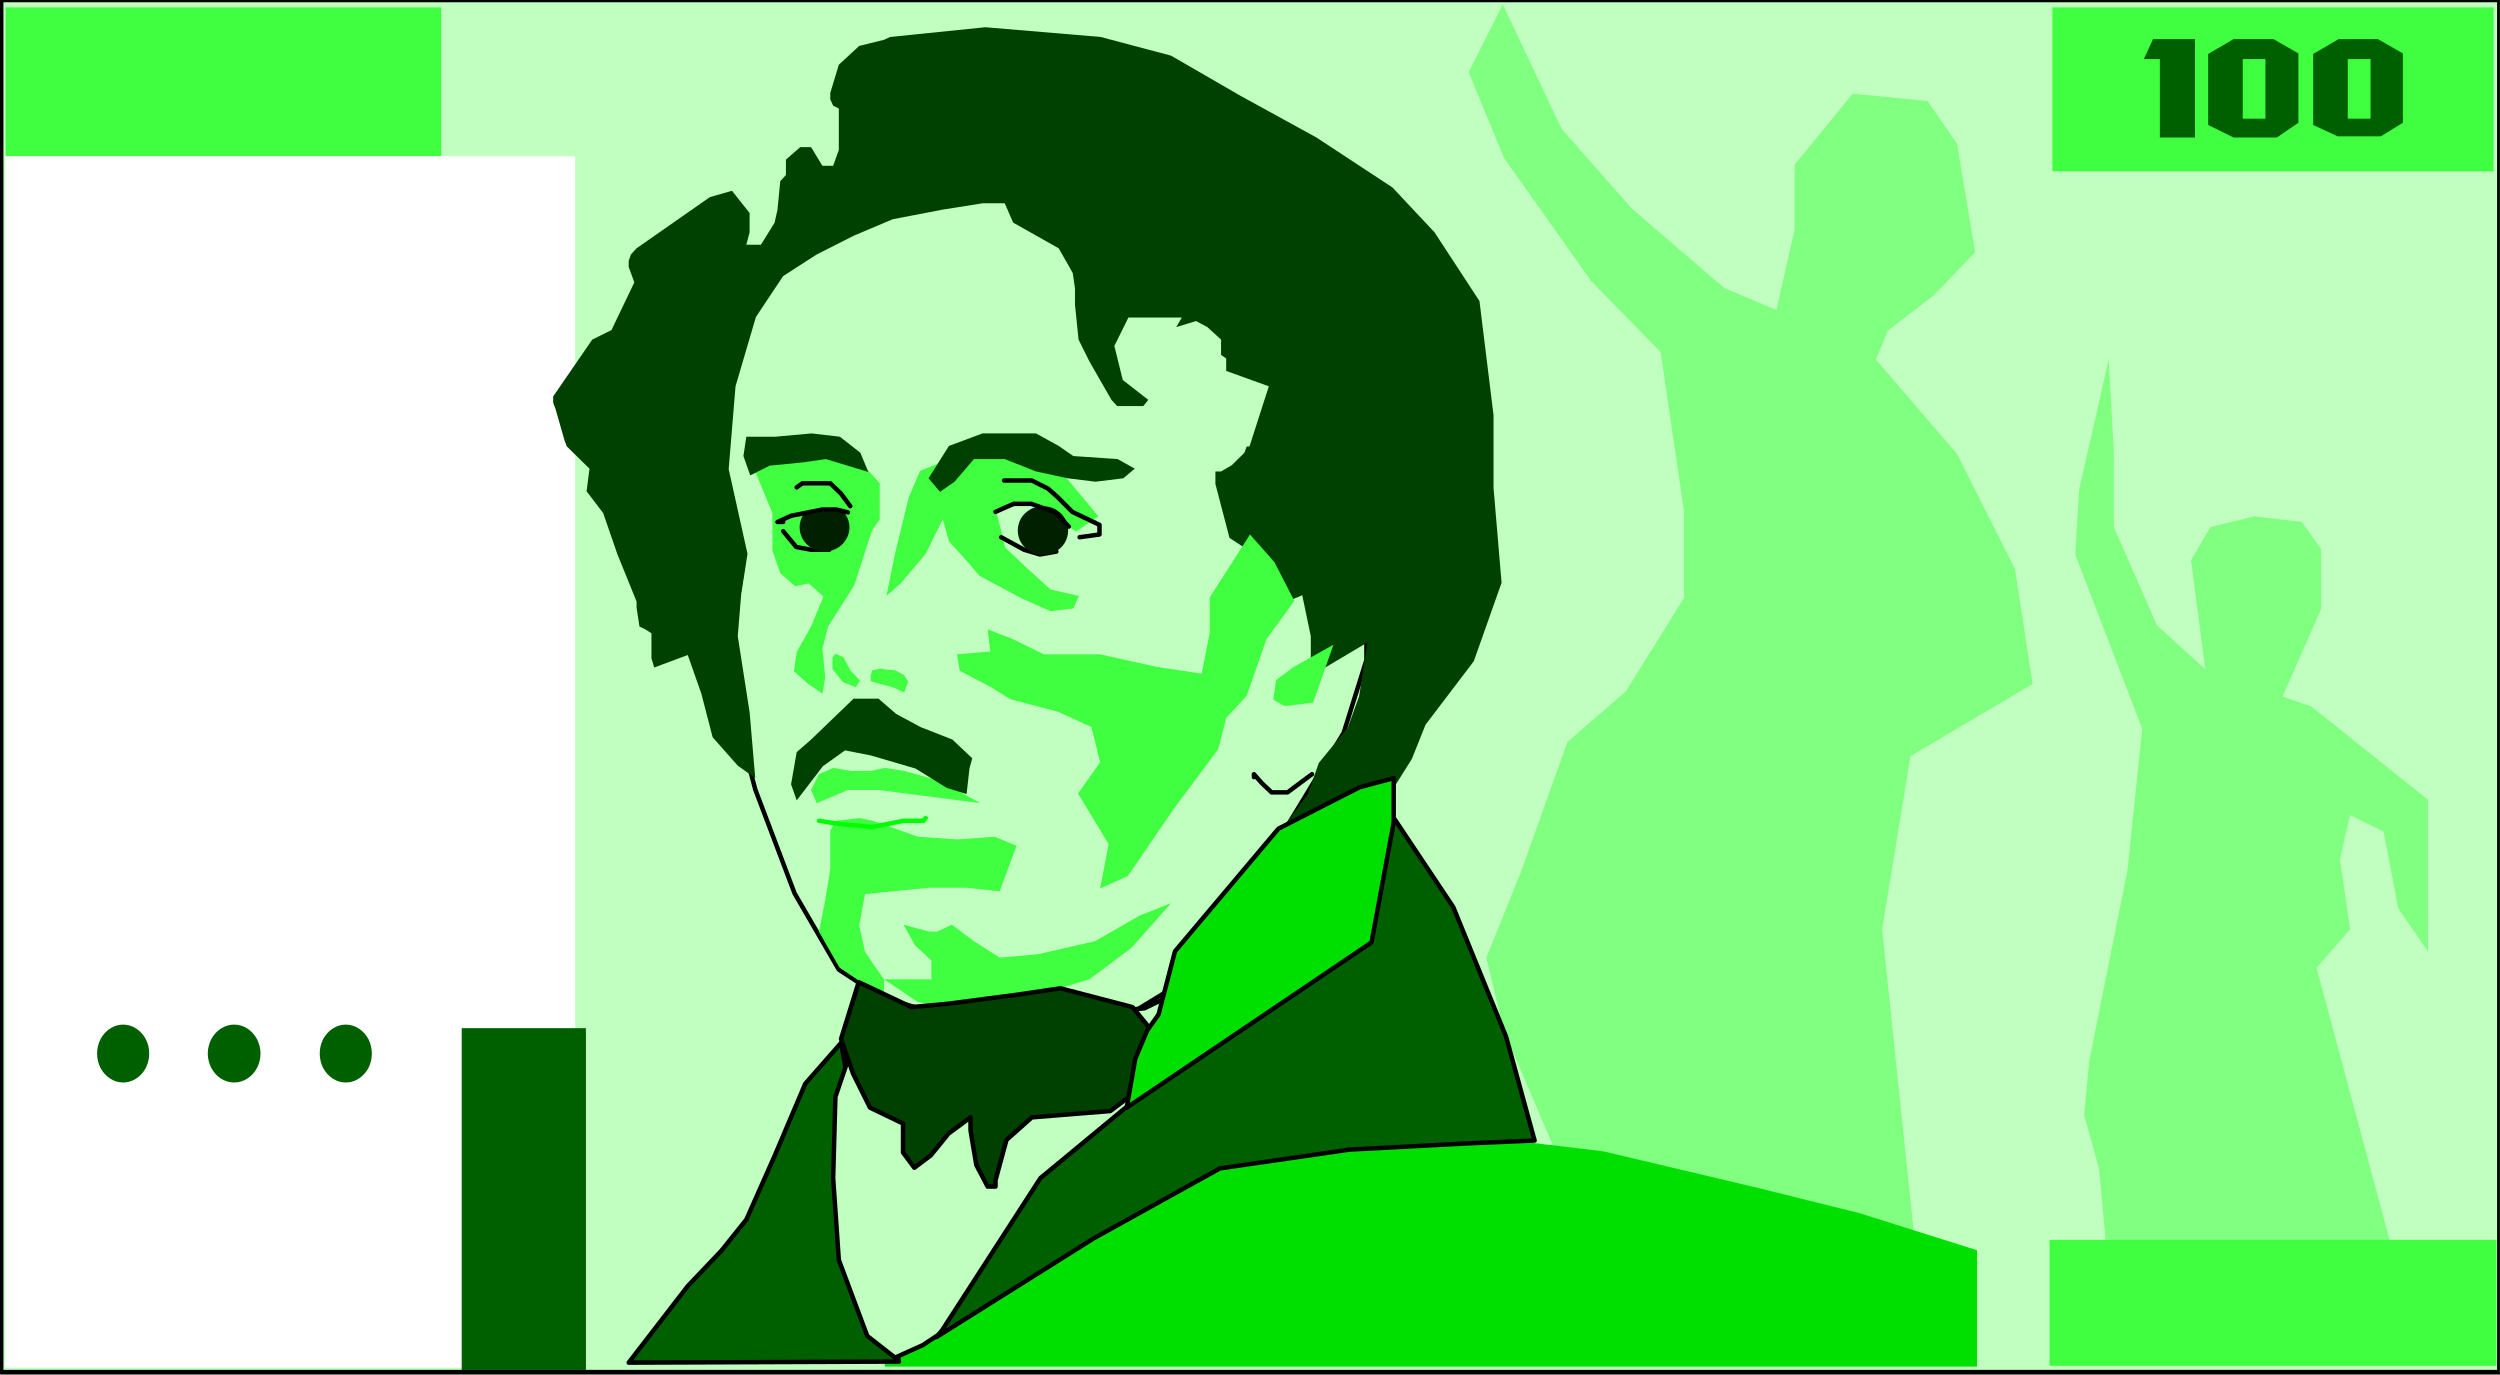 <?xml version="1.0" encoding="UTF-8" standalone="no"?>
<svg
   xmlns:ooo="http://xml.openoffice.org/svg/export"
   xmlns:dc="http://purl.org/dc/elements/1.1/"
   xmlns:cc="http://creativecommons.org/ns#"
   xmlns:rdf="http://www.w3.org/1999/02/22-rdf-syntax-ns#"
   xmlns:svg="http://www.w3.org/2000/svg"
   xmlns="http://www.w3.org/2000/svg"
   xmlns:sodipodi="http://sodipodi.sourceforge.net/DTD/sodipodi-0.dtd"
   xmlns:inkscape="http://www.inkscape.org/namespaces/inkscape"
   version="1.2"
   width="190mm"
   height="104.47mm"
   viewBox="0 0 19000 10447"
   preserveAspectRatio="xMidYMid"
   xml:space="preserve"
   id="svg179"
   sodipodi:docname="ffran100.svg"
   style="fill-rule:evenodd;stroke-width:28.222;stroke-linejoin:round"
   inkscape:version="0.92.5 (2060ec1f9f, 2020-04-08)"><rect x="0" y="0" width="19000" height="10447" fill="#808080" stroke="none"/><sodipodi:namedview
   pagecolor="#ffffff"
   bordercolor="#666666"
   borderopacity="1"
   objecttolerance="10"
   gridtolerance="10"
   guidetolerance="10"
   inkscape:pageopacity="0"
   inkscape:pageshadow="2"
   inkscape:window-width="664"
   inkscape:window-height="487"
   id="namedview181"
   showgrid="false"
   inkscape:zoom="0.2102413"
   inkscape:cx="359.05512"
   inkscape:cy="197.40472"
   inkscape:window-x="0"
   inkscape:window-y="0"
   inkscape:window-maximized="0"
   inkscape:current-layer="svg179" />
 <defs
   class="ClipPathGroup"
   id="defs8">
  <clipPath
   id="presentation_clip_path"
   clipPathUnits="userSpaceOnUse">
   <rect
   x="0"
   y="0"
   width="21000"
   height="29700"
   id="rect2" />
  </clipPath>
  <clipPath
   id="presentation_clip_path_shrink"
   clipPathUnits="userSpaceOnUse">
   <rect
   x="21"
   y="29"
   width="20958"
   height="29641"
   id="rect5" />
  </clipPath>
 </defs>
 <defs
   class="TextShapeIndex"
   id="defs12">
  <g
   ooo:slide="id1"
   ooo:id-list="id3"
   id="g10" />
 </defs>
 <defs
   class="EmbeddedBulletChars"
   id="defs44">
  <g
   id="bullet-char-template-57356"
   transform="matrix(4.8828125e-4,0,0,-4.8828125e-4,0,0)">
   <path
   d="M 580,1141 1163,571 580,0 -4,571 Z"
   id="path14"
   inkscape:connector-curvature="0" />
  </g>
  <g
   id="bullet-char-template-57354"
   transform="matrix(4.8828125e-4,0,0,-4.8828125e-4,0,0)">
   <path
   d="M 8,1128 H 1137 V 0 H 8 Z"
   id="path17"
   inkscape:connector-curvature="0" />
  </g>
  <g
   id="bullet-char-template-10146"
   transform="matrix(4.8828125e-4,0,0,-4.8828125e-4,0,0)">
   <path
   d="M 174,0 602,739 174,1481 1456,739 Z M 1358,739 309,1346 659,739 Z"
   id="path20"
   inkscape:connector-curvature="0" />
  </g>
  <g
   id="bullet-char-template-10132"
   transform="matrix(4.8828125e-4,0,0,-4.8828125e-4,0,0)">
   <path
   d="M 2015,739 1276,0 H 717 l 543,543 H 174 v 393 h 1086 l -543,545 h 557 z"
   id="path23"
   inkscape:connector-curvature="0" />
  </g>
  <g
   id="bullet-char-template-10007"
   transform="matrix(4.8828125e-4,0,0,-4.8828125e-4,0,0)">
   <path
   d="m 0,-2 c -7,16 -16,29 -25,39 l 381,530 c -94,256 -141,385 -141,387 0,25 13,38 40,38 9,0 21,-2 34,-5 21,4 42,12 65,25 l 27,-13 111,-251 280,301 64,-25 24,25 c 21,-10 41,-24 62,-43 C 886,937 835,863 770,784 769,783 710,716 594,584 L 774,223 c 0,-27 -21,-55 -63,-84 l 16,-20 C 717,90 699,76 672,76 641,76 570,178 457,381 L 164,-76 c -22,-34 -53,-51 -92,-51 -42,0 -63,17 -64,51 -7,9 -10,24 -10,44 0,9 1,19 2,30 z"
   id="path26"
   inkscape:connector-curvature="0" />
  </g>
  <g
   id="bullet-char-template-10004"
   transform="matrix(4.8828125e-4,0,0,-4.8828125e-4,0,0)">
   <path
   d="M 285,-33 C 182,-33 111,30 74,156 52,228 41,333 41,471 c 0,78 14,145 41,201 34,71 87,106 158,106 53,0 88,-31 106,-94 l 23,-176 c 8,-64 28,-97 59,-98 l 735,706 c 11,11 33,17 66,17 42,0 63,-15 63,-46 V 965 c 0,-36 -10,-64 -30,-84 L 442,47 C 390,-6 338,-33 285,-33 Z"
   id="path29"
   inkscape:connector-curvature="0" />
  </g>
  <g
   id="bullet-char-template-9679"
   transform="matrix(4.8828125e-4,0,0,-4.8828125e-4,0,0)">
   <path
   d="M 813,0 C 632,0 489,54 383,161 276,268 223,411 223,592 c 0,181 53,324 160,431 106,107 249,161 430,161 179,0 323,-54 432,-161 108,-107 162,-251 162,-431 0,-180 -54,-324 -162,-431 C 1136,54 992,0 813,0 Z"
   id="path32"
   inkscape:connector-curvature="0" />
  </g>
  <g
   id="bullet-char-template-8226"
   transform="matrix(4.8828125e-4,0,0,-4.8828125e-4,0,0)">
   <path
   d="m 346,457 c -73,0 -137,26 -191,78 -54,51 -81,114 -81,188 0,73 27,136 81,188 54,52 118,78 191,78 73,0 134,-26 185,-79 51,-51 77,-114 77,-187 0,-75 -25,-137 -76,-188 -50,-52 -112,-78 -186,-78 z"
   id="path35"
   inkscape:connector-curvature="0" />
  </g>
  <g
   id="bullet-char-template-8211"
   transform="matrix(4.8828125e-4,0,0,-4.8828125e-4,0,0)">
   <path
   d="M -4,459 H 1135 V 606 H -4 Z"
   id="path38"
   inkscape:connector-curvature="0" />
  </g>
  <g
   id="bullet-char-template-61548"
   transform="matrix(4.8828125e-4,0,0,-4.8828125e-4,0,0)">
   <path
   d="m 173,740 c 0,163 58,303 173,419 116,115 255,173 419,173 163,0 302,-58 418,-173 116,-116 174,-256 174,-419 0,-163 -58,-303 -174,-418 C 1067,206 928,148 765,148 601,148 462,206 346,322 231,437 173,577 173,740 Z"
   id="path41"
   inkscape:connector-curvature="0" />
  </g>
 </defs>
 <g
   id="g49"
   transform="translate(-1000,-9626)">
  <g
   id="id2"
   class="Master_Slide">
   <g
   id="bg-id2"
   class="Background" />
   <g
   id="bo-id2"
   class="BackgroundObjects" />
  </g>
 </g>
 <g
   class="SlideGroup"
   id="g177"
   transform="translate(-1000,-9626)">
  <g
   id="g175">
   <g
   id="container-id1">
    <g
   id="id1"
   class="Slide"
   clip-path="url(#presentation_clip_path)">
     <g
   class="Page"
   id="g171">
      <g
   class="Graphic"
   id="g169">
       <g
   id="id3">
        <rect
   class="BoundingBox"
   x="1000"
   y="9626"
   width="19000"
   height="10447"
   id="rect51"
   style="fill:none;stroke:none" />
        <defs
   id="defs56">
         <clipPath
   id="clip_path_1"
   clipPathUnits="userSpaceOnUse">
          <path
   d="M 1000,9626 H 19999 V 20072 H 1000 Z"
   id="path53"
   inkscape:connector-curvature="0" />
         </clipPath>
        </defs>
        <g
   clip-path="url(#clip_path_1)"
   id="g166">
         <path
   d="M 1009,9626 H 19995 V 20054 H 1009 Z"
   id="path58"
   inkscape:connector-curvature="0"
   style="fill:#c0ffc0;stroke:none" />
         <path
   d="M 1009,9626 H 19995 V 20054 H 1009 Z"
   id="path60"
   inkscape:connector-curvature="0"
   style="fill:none;stroke:#000000;stroke-width:34;stroke-linecap:round;stroke-linejoin:round" />
         <path
   d="m 16598,9682 h 3353 v 1246 h -3353 z"
   id="path62"
   inkscape:connector-curvature="0"
   style="fill:#40ff40;stroke:none" />
         <path
   d="m 17363,9923 -70,152 h 122 v 596 h 267 v -748 z"
   id="path64"
   inkscape:connector-curvature="0"
   style="fill:#006000;stroke:none" />
         <path
   d="m 17975,9923 h 303 l 190,109 v 527 l -164,112 h -329 l -193,-95 v -540 l 193,-113 70,152 v 453 h 172 v -453 h -172 z"
   id="path66"
   inkscape:connector-curvature="0"
   style="fill:#006000;stroke:none" />
         <path
   d="m 18774,9923 h 298 l 190,109 v 527 l -168,103 h -328 l -186,-86 v -540 l 194,-113 69,152 v 453 h 173 v -453 h -173 z"
   id="path68"
   inkscape:connector-curvature="0"
   style="fill:#006000;stroke:none" />
         <path
   d="m 1043,9682 h 3310 v 1246 H 1043 Z"
   id="path70"
   inkscape:connector-curvature="0"
   style="fill:#40ff40;stroke:none" />
         <path
   d="m 1039,10813 h 4332 v 9207 H 1039 Z"
   id="path72"
   inkscape:connector-curvature="0"
   style="fill:#ffffff;stroke:none" />
         <path
   d="m 4509,17440 h 944 v 2598 h -944 z"
   id="path74"
   inkscape:connector-curvature="0"
   style="fill:#006000;stroke:none" />
         <path
   d="m 2134,17633 c 0,39 -9,76 -26,110 -18,33 -43,61 -73,80 -30,20 -64,30 -99,30 -35,0 -69,-10 -99,-30 -30,-19 -55,-47 -73,-80 -17,-34 -26,-71 -26,-110 0,-39 9,-76 26,-110 18,-33 43,-61 73,-80 30,-20 64,-30 99,-30 35,0 69,10 99,30 30,19 55,47 73,80 17,34 26,71 26,110 z"
   id="path76"
   inkscape:connector-curvature="0"
   style="fill:#006000;stroke:none" />
         <path
   d="m 2980,17633 c 0,39 -10,76 -27,110 -18,33 -43,61 -73,80 -31,20 -65,30 -100,30 -36,0 -70,-10 -101,-30 -30,-19 -55,-47 -73,-80 -17,-34 -27,-71 -27,-110 0,-39 10,-76 27,-110 18,-33 43,-61 73,-80 31,-20 65,-30 101,-30 35,0 69,10 100,30 30,19 55,47 73,80 17,34 27,71 27,110 z"
   id="path78"
   inkscape:connector-curvature="0"
   style="fill:#006000;stroke:none" />
         <path
   d="m 3826,17633 c 0,39 -9,76 -26,110 -18,33 -43,61 -73,80 -30,20 -64,30 -99,30 -35,0 -69,-10 -99,-30 -30,-19 -55,-47 -73,-80 -17,-34 -26,-71 -26,-110 0,-39 9,-76 26,-110 18,-33 43,-61 73,-80 30,-20 64,-30 99,-30 35,0 69,10 99,30 30,19 55,47 73,80 17,34 26,71 26,110 z"
   id="path80"
   inkscape:connector-curvature="0"
   style="fill:#006000;stroke:none" />
         <path
   d="m 12826,18385 -396,-924 -134,-557 263,-651 354,-989 444,-384 441,-709 v -660 l -177,-1209 -527,-539 -664,-937 -268,-652 259,-514 448,946 531,604 704,605 397,168 138,-613 v -492 l 441,-540 569,56 224,324 138,825 -310,324 -354,272 -90,220 616,716 441,876 134,873 -928,548 -216,1316 263,2517 -2698,-712 z"
   id="path82"
   inkscape:connector-curvature="0"
   style="fill:#80ff80;stroke:none" />
         <path
   d="m 17065,13058 -39,-699 -224,984 -30,497 509,1325 -112,1075 -290,1445 -39,415 113,410 73,790 2201,-4 -621,-2314 255,-294 -78,-535 78,-332 254,125 112,583 225,327 v -1152 l -885,-708 -220,-77 294,-665 v -454 l -147,-207 -363,-43 -332,82 -147,251 108,829 -367,-333 -328,-747 z"
   id="path84"
   inkscape:connector-curvature="0"
   style="fill:#80ff80;stroke:none" />
         <path
   d="m 7725,20012 v -884 l 759,-195 933,-276 1058,-246 1143,-130 h 764 l 802,95 1187,281 764,190 890,281 v 884 z"
   id="path86"
   inkscape:connector-curvature="0"
   style="fill:#00e000;stroke:none" />
         <path
   d="m 7462,11339 -575,407 -237,410 -103,449 -44,673 104,385 43,236 -60,389 -27,669 177,669 299,790 336,579 323,212 1425,410 980,-600 746,-1222 363,-600 173,-553 v -142 l -453,-2085 -1554,-1412 -1321,-142 z"
   id="path88"
   inkscape:connector-curvature="0"
   style="fill:#c0ffc0;stroke:none" />
         <path
   d="m 7462,11339 -575,407 -237,410 -103,449 -44,673 104,385 43,236 -60,389 -27,669 177,669 299,790 336,579 323,212 1425,410 980,-600 746,-1222 363,-600 173,-553 v -142 l -453,-2085 -1554,-1412 -1321,-142 z"
   id="path90"
   inkscape:connector-curvature="0"
   style="fill:none;stroke:#000000;stroke-width:34;stroke-linecap:round;stroke-linejoin:round" />
         <path
   d="m 7207,11560 -255,164 -207,311 -155,527 -52,630 143,643 -48,307 -26,319 90,578 43,501 -133,-95 -191,-216 -86,-332 -103,-293 -255,95 -21,-70 v -143 -47 l -47,-30 -44,-21 -22,-143 v -47 l -147,-363 -107,-310 -126,-165 22,-172 -172,-169 -18,-47 -68,-238 -18,-47 v -48 l 297,-432 147,-73 22,-47 151,-315 -43,-117 v -47 l 17,-48 43,-47 557,-389 168,-48 134,169 v 146 l -25,95 h 111 l 104,-168 22,-99 21,-216 43,-47 v -48 -69 l 109,-95 h 82 l 86,142 h 43 39 l 43,-120 v -268 -47 l -43,-22 -22,-48 v -48 l 65,-215 155,-143 190,-47 44,-21 725,-74 876,74 535,142 531,307 574,315 578,380 319,340 342,523 107,868 v 553 l 61,720 -211,596 -367,483 -104,260 -211,336 -298,47 -492,169 211,-285 83,-237 220,-268 86,-237 64,-411 -370,220 h -40 v -51 l -21,-48 v -48 -73 -47 l -65,-311 -168,69 -43,-21 -43,-48 -44,-246 -38,-48 -217,-142 -107,-410 v -48 -47 h 43 l 82,-48 95,-94 18,-48 h 21 l 147,-457 -324,-117 v -95 l -39,-26 v -69 -48 l -104,-95 -86,-46 -151,46 43,-73 h -406 l -107,216 64,259 194,151 -38,47 h -74 -125 l -43,-47 -168,-293 -82,-165 -27,-263 v -77 -48 l -17,-117 -26,-47 -81,-142 -346,-195 -64,-147 h -169 l -302,48 -380,73 -298,126 z"
   id="path92"
   inkscape:connector-curvature="0"
   style="fill:#004000;stroke:none" />
         <path
   d="m 10133,14746 -345,-52 -427,-95 h -428 l -237,-116 -190,-74 21,168 -254,22 21,125 233,122 152,94 362,95 254,117 66,267 -168,238 233,384 -65,337 211,-95 346,-506 340,-457 61,-238 156,-168 150,-431 212,-290 -151,-294 -186,-211 -306,479 v 268 z"
   id="path94"
   inkscape:connector-curvature="0"
   style="fill:#40ff40;stroke:none" />
         <path
   d="m 8165,13572 -130,263 -190,225 -108,95 65,-320 104,-427 86,-203 410,-164 562,47 383,462 -168,116 -328,-211 -168,22 -108,48 65,263 150,142 195,177 215,48 -43,95 -172,21 -216,-95 -324,-173 -103,-120 -130,-143 z"
   id="path96"
   inkscape:connector-curvature="0"
   style="fill:#40ff40;stroke:none" />
         <path
   d="m 11134,14526 -86,246 -69,194 -216,26 -86,-48 22,-150 134,-100 z"
   id="path98"
   inkscape:connector-curvature="0"
   style="fill:#40ff40;stroke:none" />
         <path
   d="m 6719,13158 492,-143 328,121 147,163 v 273 l -410,604 -130,-116 -103,21 -113,-99 -60,-173 v -284 z"
   id="path100"
   inkscape:connector-curvature="0"
   style="fill:#40ff40;stroke:none" />
         <path
   d="m 8450,15730 -303,-168 -275,-77 -147,-23 -108,23 h -87 -65 l -133,-23 -108,48 -60,120 43,100 237,-100 h 233 z"
   id="path102"
   inkscape:connector-curvature="0"
   style="fill:#40ff40;stroke:none" />
         <path
   d="m 7634,15864 -104,-21 -176,21 -44,74 v 293 l -43,263 -43,212 155,272 203,138 134,82 4,-125 -146,-212 -44,-203 44,-237 487,-48 h 281 l 255,27 129,-346 -168,-69 -281,21 -302,-21 z"
   id="path104"
   inkscape:connector-curvature="0"
   style="fill:#40ff40;stroke:none" />
         <path
   d="m 7686,13473 -194,603 -199,312 -43,168 22,220 -22,121 -108,-73 -108,-96 21,-147 109,-193 129,-312 156,-241 z"
   id="path106"
   inkscape:connector-curvature="0"
   style="fill:#40ff40;stroke:none" />
         <path
   d="m 7720,17069 255,172 341,70 471,-95 492,-147 319,-238 302,-341 -238,94 -340,195 -432,99 -293,26 -195,-125 -168,-125 -112,52 h -61 l -194,-52 87,156 125,116 v 143 h -125 z"
   id="path108"
   inkscape:connector-curvature="0"
   style="fill:#40ff40;stroke:none" />
         <path
   d="m 7406,14810 -79,-98 v -91 l 22,-26 61,26 52,99 73,78 -30,51 z"
   id="path110"
   inkscape:connector-curvature="0"
   style="fill:#40ff40;stroke:none" />
         <path
   d="m 7737,14715 -43,-8 -64,13 -13,35 v 47 l 38,13 130,34 87,40 30,-83 -30,-48 -70,-38 z"
   id="path112"
   inkscape:connector-curvature="0"
   style="fill:#40ff40;stroke:none" />
         <path
   d="m 7224,15864 168,26 238,21 237,-47 h 151 l 17,-21"
   id="path114"
   inkscape:connector-curvature="0"
   style="fill:none;stroke:#00ff00;stroke-width:34;stroke-linecap:round;stroke-linejoin:round" />
         <path
   d="m 7487,14936 -323,311 -109,95 -43,245 43,122 199,-260 168,-120 195,38 341,100 237,147 151,47 22,-194 21,-78 -150,-142 -242,-95 -186,-100 -134,-116 z"
   id="path116"
   inkscape:connector-curvature="0"
   style="fill:#004000;stroke:none" />
         <path
   d="m 7599,13213 -60,-146 -156,-122 -215,-25 -276,25 h -220 l -22,147 52,147 147,-74 254,-25 173,-25 z"
   id="path118"
   inkscape:connector-curvature="0"
   style="fill:#004000;stroke:none" />
         <path
   d="m 8057,13261 87,103 111,-77 147,-172 h 234 l 237,94 241,52 212,26 211,-26 87,-73 -130,-73 -337,-23 -111,-77 -173,-95 h -173 -233 l -255,95 z"
   id="path120"
   inkscape:connector-curvature="0"
   style="fill:#004000;stroke:none" />
         <path
   d="m 10971,15510 -186,138 h -121 l -73,-69 -61,-69 v 22"
   id="path122"
   inkscape:connector-curvature="0"
   style="fill:none;stroke:#000000;stroke-width:34;stroke-linecap:round;stroke-linejoin:round" />
         <path
   d="m 8847,13473 142,38 130,100 v -56 l -191,-152 z"
   id="path124"
   inkscape:connector-curvature="0"
   style="fill:#40ff40;stroke:none" />
         <path
   d="m 8631,13278 h 211 l 122,61 73,64 112,113 207,99 v 73 l -151,21"
   id="path126"
   inkscape:connector-curvature="0"
   style="fill:none;stroke:#000000;stroke-width:34;stroke-linecap:round;stroke-linejoin:round" />
         <path
   d="m 8609,13709 174,95 120,36 125,-22"
   id="path128"
   inkscape:connector-curvature="0"
   style="fill:none;stroke:#000000;stroke-width:34;stroke-linecap:round;stroke-linejoin:round" />
         <path
   d="m 9118,13658 c 0,32 -9,64 -25,92 -17,28 -41,52 -71,68 -29,16 -62,25 -96,25 -33,0 -66,-9 -95,-25 -30,-16 -54,-40 -71,-68 -16,-28 -25,-60 -25,-92 0,-33 9,-65 25,-93 17,-28 41,-51 71,-68 29,-16 62,-24 95,-24 34,0 67,8 96,24 30,17 54,40 71,68 16,28 25,60 25,93 z"
   id="path130"
   inkscape:connector-curvature="0"
   style="fill:#002000;stroke:none" />
         <path
   d="m 9123,13628 -104,-108 -181,-65 h -134 l -138,61"
   id="path132"
   inkscape:connector-curvature="0"
   style="fill:none;stroke:#000000;stroke-width:34;stroke-linecap:round;stroke-linejoin:round" />
         <path
   d="m 6952,13663 99,120 113,21 h 138"
   id="path134"
   inkscape:connector-curvature="0"
   style="fill:none;stroke:#000000;stroke-width:34;stroke-linecap:round;stroke-linejoin:round" />
         <path
   d="m 7462,13473 -70,-95 -82,-79 h -129 -83 l -43,31"
   id="path136"
   inkscape:connector-curvature="0"
   style="fill:none;stroke:#000000;stroke-width:34;stroke-linecap:round;stroke-linejoin:round" />
         <path
   d="m 7456,13634 c 0,32 -9,64 -26,92 -16,27 -40,51 -69,67 -29,16 -61,24 -95,24 -33,0 -66,-8 -94,-24 -29,-16 -53,-40 -70,-67 -16,-28 -25,-60 -25,-92 0,-32 9,-64 25,-91 17,-28 41,-51 70,-67 28,-16 61,-25 94,-25 34,0 66,9 95,25 29,16 53,39 69,67 17,27 26,59 26,91 z"
   id="path138"
   inkscape:connector-curvature="0"
   style="fill:#002000;stroke:none" />
         <path
   d="m 7103,13541 126,-25 86,-13 99,22 -26,-79 -233,-38 z"
   id="path140"
   inkscape:connector-curvature="0"
   style="fill:#40ff40;stroke:none" />
         <path
   d="m 7444,13520 -90,-22 h -104 l -108,22 -130,26 -103,47 h 43"
   id="path142"
   inkscape:connector-curvature="0"
   style="fill:none;stroke:#000000;stroke-width:34;stroke-linecap:round;stroke-linejoin:round" />
         <path
   d="m 7392,17552 -272,310 -233,549 -215,484 -190,237 -255,268 -449,582 2054,-8 z"
   id="path144"
   inkscape:connector-curvature="0"
   style="fill:#006000;stroke:none" />
         <path
   d="m 7392,17552 -272,310 -233,549 -215,484 -190,237 -255,268 -449,582 2054,-8 z"
   id="path146"
   inkscape:connector-curvature="0"
   style="fill:none;stroke:#000000;stroke-width:34;stroke-linecap:round;stroke-linejoin:round" />
         <path
   d="m 7505,17504 2193,-215 444,-216 -125,1031 -1787,1602 -217,143 -211,95 -211,-165 -216,-578 -43,-621 17,-618 z"
   id="path148"
   inkscape:connector-curvature="0"
   style="fill:#c0ffc0;stroke:none" />
         <path
   d="m 7505,17504 2193,-215 444,-216 -125,1031 -1787,1602 -217,143 -211,95 -211,-165 -216,-578 -43,-621 17,-618 z"
   id="path150"
   inkscape:connector-curvature="0"
   style="fill:none;stroke:#000000;stroke-width:34;stroke-linecap:round;stroke-linejoin:round" />
         <path
   d="m 7526,17090 401,190 281,-26 527,-69 324,-48 548,143 155,190 -134,457 -190,143 -596,48 -193,172 -83,306 v 48 h -60 l -86,-164 -44,-263 v -99 l -168,124 -134,165 -125,94 -86,-116 v -220 l -251,-121 -129,-259 -91,-263 z"
   id="path152"
   inkscape:connector-curvature="0"
   style="fill:#004000;stroke:none" />
         <path
   d="m 7526,17090 401,190 281,-26 527,-69 324,-48 548,143 155,190 -134,457 -190,143 -596,48 -193,172 -83,306 v 48 h -60 l -86,-164 -44,-263 v -99 l -168,124 -134,165 -125,94 -86,-116 v -220 l -251,-121 -129,-259 -91,-263 z"
   id="path154"
   inkscape:connector-curvature="0"
   style="fill:none;stroke:#000000;stroke-width:34;stroke-linecap:round;stroke-linejoin:round" />
         <path
   d="m 8160,19736 747,-1156 1153,-954 1092,-1054 315,-457 129,-268 449,673 401,984 217,790 -514,22 -894,47 -984,143 -958,531 -1196,751 z"
   id="path156"
   inkscape:connector-curvature="0"
   style="fill:#006000;stroke:none" />
         <path
   d="m 8160,19736 747,-1156 1153,-954 1092,-1054 315,-457 129,-268 449,673 401,984 217,790 -514,22 -894,47 -984,143 -958,531 -1196,751 z"
   id="path158"
   inkscape:connector-curvature="0"
   style="fill:none;stroke:#000000;stroke-width:34;stroke-linecap:round;stroke-linejoin:round" />
         <path
   d="m 9563,18044 65,-371 91,-216 86,-121 125,-480 786,-932 617,-315 259,-69 v 337 l -168,911 z"
   id="path160"
   inkscape:connector-curvature="0"
   style="fill:#00e000;stroke:none" />
         <path
   d="m 9563,18044 65,-371 91,-216 86,-121 125,-480 786,-932 617,-315 259,-69 v 337 l -168,911 z"
   id="path162"
   inkscape:connector-curvature="0"
   style="fill:none;stroke:#000000;stroke-width:34;stroke-linecap:round;stroke-linejoin:round" />
         <path
   d="m 16577,19049 h 3396 v 957 h -3396 z"
   id="path164"
   inkscape:connector-curvature="0"
   style="fill:#40ff40;stroke:none" />
        </g>
       </g>
      </g>
     </g>
    </g>
   </g>
  </g>
 </g>
</svg>